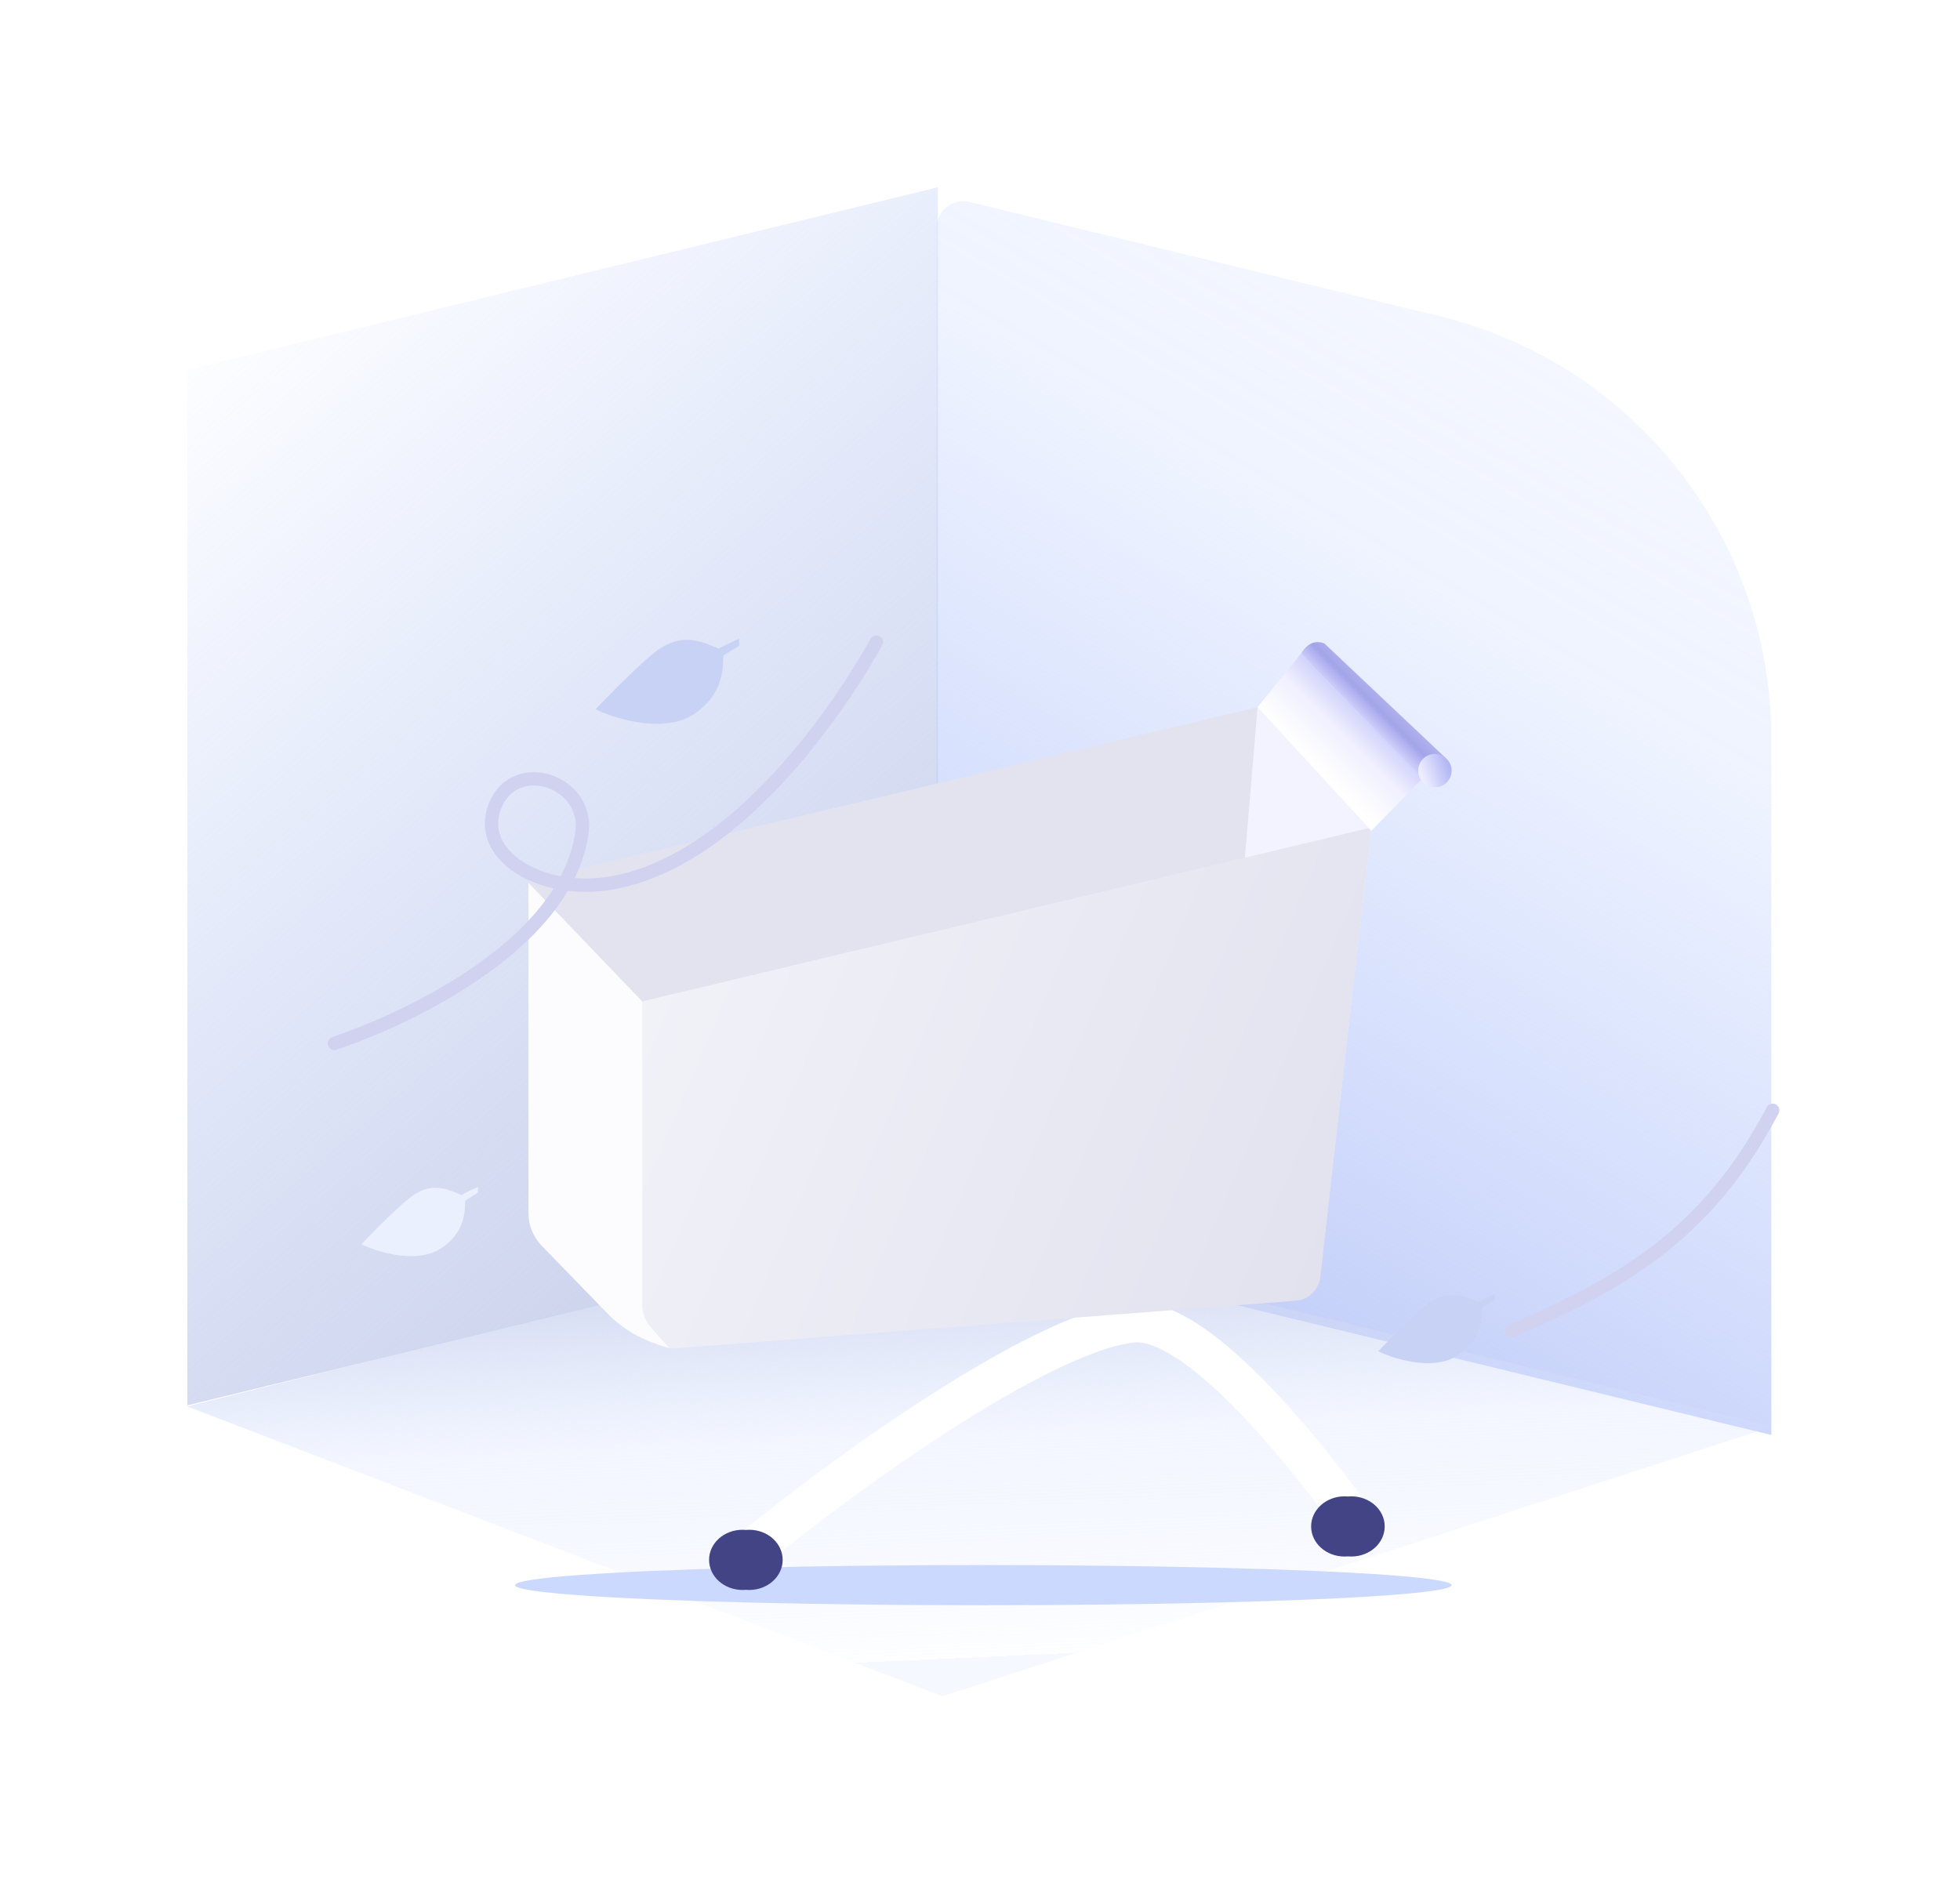 <svg width="293" height="282" viewBox="0 0 293 282" fill="none" xmlns="http://www.w3.org/2000/svg">
<g filter="url(#filter0_f_2383_9012)">
<g filter="url(#filter1_f_2383_9012)">
<path d="M140 34.088C140 31.497 142.426 29.59 144.944 30.201L215.143 47.256C244.282 54.336 264.797 80.431 264.797 110.419V214.551L140 184.231V34.088Z" fill="url(#paint0_linear_2383_9012)"/>
</g>
<g filter="url(#filter2_f_2383_9012)">
<path d="M140.203 28L28 55.303V210.116L140.203 182.813V28Z" fill="url(#paint1_linear_2383_9012)"/>
</g>
<g filter="url(#filter3_f_2383_9012)">
<path d="M140.893 253.623L265 213.273L138.486 182.638L28 210.285L140.893 253.623Z" fill="url(#paint2_linear_2383_9012)"/>
</g>
</g>
<g filter="url(#filter4_f_2383_9012)">
<ellipse cx="147" cy="237" rx="70" ry="3" fill="#CBD8FF"/>
</g>
<path d="M113 231.222C129.333 217.889 157 198.722 169.5 197.722C178.592 196.995 193.833 215.722 200.5 224.722" stroke="white" stroke-width="6" stroke-linecap="round"/>
<path fill-rule="evenodd" clip-rule="evenodd" d="M111.5 228.744C111.664 228.73 111.831 228.722 112 228.722C114.761 228.722 117 230.737 117 233.222C117 235.707 114.761 237.722 112 237.722C111.831 237.722 111.664 237.715 111.5 237.7C111.336 237.715 111.169 237.722 111 237.722C108.239 237.722 106 235.707 106 233.222C106 230.737 108.239 228.722 111 228.722C111.169 228.722 111.336 228.73 111.5 228.744Z" fill="#434485"/>
<path fill-rule="evenodd" clip-rule="evenodd" d="M201.5 223.744C201.664 223.73 201.831 223.722 202 223.722C204.761 223.722 207 225.737 207 228.222C207 230.707 204.761 232.722 202 232.722C201.831 232.722 201.664 232.715 201.5 232.7C201.336 232.715 201.169 232.722 201 232.722C198.239 232.722 196 230.707 196 228.222C196 225.737 198.239 223.722 201 223.722C201.169 223.722 201.336 223.73 201.5 223.744Z" fill="#434485"/>
<path d="M79 131.722L188 105.722L183 176.722L79 180.5V131.722Z" fill="#E3E3F0"/>
<path d="M205 123.722L188 105.722L182 176.722L191.059 186.855C193.36 189.429 197.622 188.075 198.015 184.645L205 123.722Z" fill="#F2F3FE"/>
<path d="M96 149.722L205 123.722L197.373 190.937C197.156 192.844 195.617 194.328 193.704 194.475L100.934 201.584C98.011 201.808 95.524 199.481 95.552 196.55L96 149.722Z" fill="url(#paint3_linear_2383_9012)"/>
<path d="M96 149.722L79 132V181.382C79 183.203 79.71 184.953 80.979 186.259L90.795 196.365C92.941 198.573 95.616 200.194 98.567 201.073L100 201.5L97.263 198.421C96.449 197.506 96 196.324 96 195.099V149.722Z" fill="#FCFCFF"/>
<path d="M194.5 97.722L213 116L205 124.222L188 105.722L194.5 97.722Z" fill="url(#paint4_linear_2383_9012)"/>
<path d="M194.5 97.722L212 115.722L216 113.222L198 96.222C198 96.222 197 95.722 196 96.222C195 96.722 194.5 97.722 194.5 97.722Z" fill="url(#paint5_linear_2383_9012)"/>
<circle cx="214.5" cy="115.222" r="2.5" fill="url(#paint6_linear_2383_9012)"/>
<path d="M50 156C59 153 84.5 142 87 124.5C88.098 116.816 77 113 74 120.5C71.064 127.84 80.865 133.891 91.5 132C114 128 131 96 131 96" stroke="#D1D2F0" stroke-width="2" stroke-linecap="round"/>
<path d="M226 199C242 192 255 185 265 166" stroke="#D1D2F0" stroke-width="2" stroke-linecap="round"/>
<path d="M89.037 106.037C89.037 106.037 94.673 100.099 97.747 97.64C101.116 94.946 103.738 95.272 107.446 96.991C107.664 96.774 110.489 95.489 110.489 95.489L110.489 96.556C110.489 96.556 108.316 97.861 108.124 98.053C108.081 99.4 108.367 103.818 103.586 106.861C98.852 109.874 91.138 107.124 89.037 106.037Z" fill="#C8D2F4"/>
<path d="M54.03 186.03C54.03 186.03 58.61 181.205 61.107 179.208C63.844 177.018 65.975 177.283 68.988 178.68C69.164 178.504 71.46 177.46 71.46 177.46L71.46 178.327C71.46 178.327 69.694 179.387 69.538 179.543C69.503 180.637 69.736 184.227 65.851 186.699C62.005 189.148 55.737 186.913 54.03 186.03Z" fill="#EBF0FF"/>
<path d="M206.03 202.03C206.03 202.03 210.61 197.205 213.107 195.208C215.844 193.018 217.975 193.283 220.988 194.68C221.164 194.504 223.46 193.46 223.46 193.46L223.46 194.327C223.46 194.327 221.694 195.387 221.538 195.543C221.503 196.637 221.736 200.227 217.851 202.699C214.004 205.148 207.737 202.913 206.03 202.03Z" fill="#C8D2F4"/>
<defs>
<filter id="filter0_f_2383_9012" x="0" y="0" width="293" height="281.623" filterUnits="userSpaceOnUse" color-interpolation-filters="sRGB">
<feFlood flood-opacity="0" result="BackgroundImageFix"/>
<feBlend mode="normal" in="SourceGraphic" in2="BackgroundImageFix" result="shape"/>
<feGaussianBlur stdDeviation="14" result="effect1_foregroundBlur_2383_9012"/>
</filter>
<filter id="filter1_f_2383_9012" x="136" y="26.086" width="132.797" height="192.464" filterUnits="userSpaceOnUse" color-interpolation-filters="sRGB">
<feFlood flood-opacity="0" result="BackgroundImageFix"/>
<feBlend mode="normal" in="SourceGraphic" in2="BackgroundImageFix" result="shape"/>
<feGaussianBlur stdDeviation="2" result="effect1_foregroundBlur_2383_9012"/>
</filter>
<filter id="filter2_f_2383_9012" x="24" y="24" width="120.203" height="190.116" filterUnits="userSpaceOnUse" color-interpolation-filters="sRGB">
<feFlood flood-opacity="0" result="BackgroundImageFix"/>
<feBlend mode="normal" in="SourceGraphic" in2="BackgroundImageFix" result="shape"/>
<feGaussianBlur stdDeviation="2" result="effect1_foregroundBlur_2383_9012"/>
</filter>
<filter id="filter3_f_2383_9012" x="24" y="178.638" width="245" height="78.985" filterUnits="userSpaceOnUse" color-interpolation-filters="sRGB">
<feFlood flood-opacity="0" result="BackgroundImageFix"/>
<feBlend mode="normal" in="SourceGraphic" in2="BackgroundImageFix" result="shape"/>
<feGaussianBlur stdDeviation="2" result="effect1_foregroundBlur_2383_9012"/>
</filter>
<filter id="filter4_f_2383_9012" x="69" y="226" width="156" height="22" filterUnits="userSpaceOnUse" color-interpolation-filters="sRGB">
<feFlood flood-opacity="0" result="BackgroundImageFix"/>
<feBlend mode="normal" in="SourceGraphic" in2="BackgroundImageFix" result="shape"/>
<feGaussianBlur stdDeviation="4" result="effect1_foregroundBlur_2383_9012"/>
</filter>
<linearGradient id="paint0_linear_2383_9012" x1="145.152" y1="172.188" x2="222.954" y2="39.181" gradientUnits="userSpaceOnUse">
<stop stop-color="#C4CFF9"/>
<stop offset="0.698" stop-color="#C6D6FF" stop-opacity="0.28"/>
<stop offset="1" stop-color="#CDDBFF" stop-opacity="0.21"/>
</linearGradient>
<linearGradient id="paint1_linear_2383_9012" x1="140.203" y1="175.196" x2="-14.758" y2="-5.565" gradientUnits="userSpaceOnUse">
<stop stop-color="#C9D0E8"/>
<stop offset="0.703" stop-color="#BDCEFC" stop-opacity="0.02"/>
<stop offset="1" stop-color="#BBCEFF" stop-opacity="0"/>
</linearGradient>
<linearGradient id="paint2_linear_2383_9012" x1="146.126" y1="182.638" x2="149.076" y2="247.647" gradientUnits="userSpaceOnUse">
<stop stop-color="#C9D0E8"/>
<stop offset="0.498" stop-color="#D5E0FF" stop-opacity="0.28"/>
<stop offset="1" stop-color="#BBCEFF" stop-opacity="0.02"/>
<stop offset="1" stop-color="#C7D6FF" stop-opacity="0.17"/>
</linearGradient>
<linearGradient id="paint3_linear_2383_9012" x1="96" y1="150.5" x2="197" y2="193.5" gradientUnits="userSpaceOnUse">
<stop stop-color="#F1F1F8"/>
<stop offset="1" stop-color="#E2E2EF"/>
</linearGradient>
<linearGradient id="paint4_linear_2383_9012" x1="203.5" y1="107.222" x2="196.5" y2="114.222" gradientUnits="userSpaceOnUse">
<stop stop-color="#D4D5FB"/>
<stop offset="0.38" stop-color="#F0F0FF"/>
<stop offset="1" stop-color="white"/>
</linearGradient>
<linearGradient id="paint5_linear_2383_9012" x1="209" y1="105" x2="205" y2="109" gradientUnits="userSpaceOnUse">
<stop stop-color="#B6B7EF"/>
<stop offset="0.51" stop-color="#A3A4E9"/>
<stop offset="1" stop-color="#D4D4FE"/>
</linearGradient>
<linearGradient id="paint6_linear_2383_9012" x1="216.5" y1="114.222" x2="212.5" y2="115.722" gradientUnits="userSpaceOnUse">
<stop stop-color="#B2B6F4"/>
<stop offset="1" stop-color="#EDEDFF"/>
</linearGradient>
</defs>
</svg>
